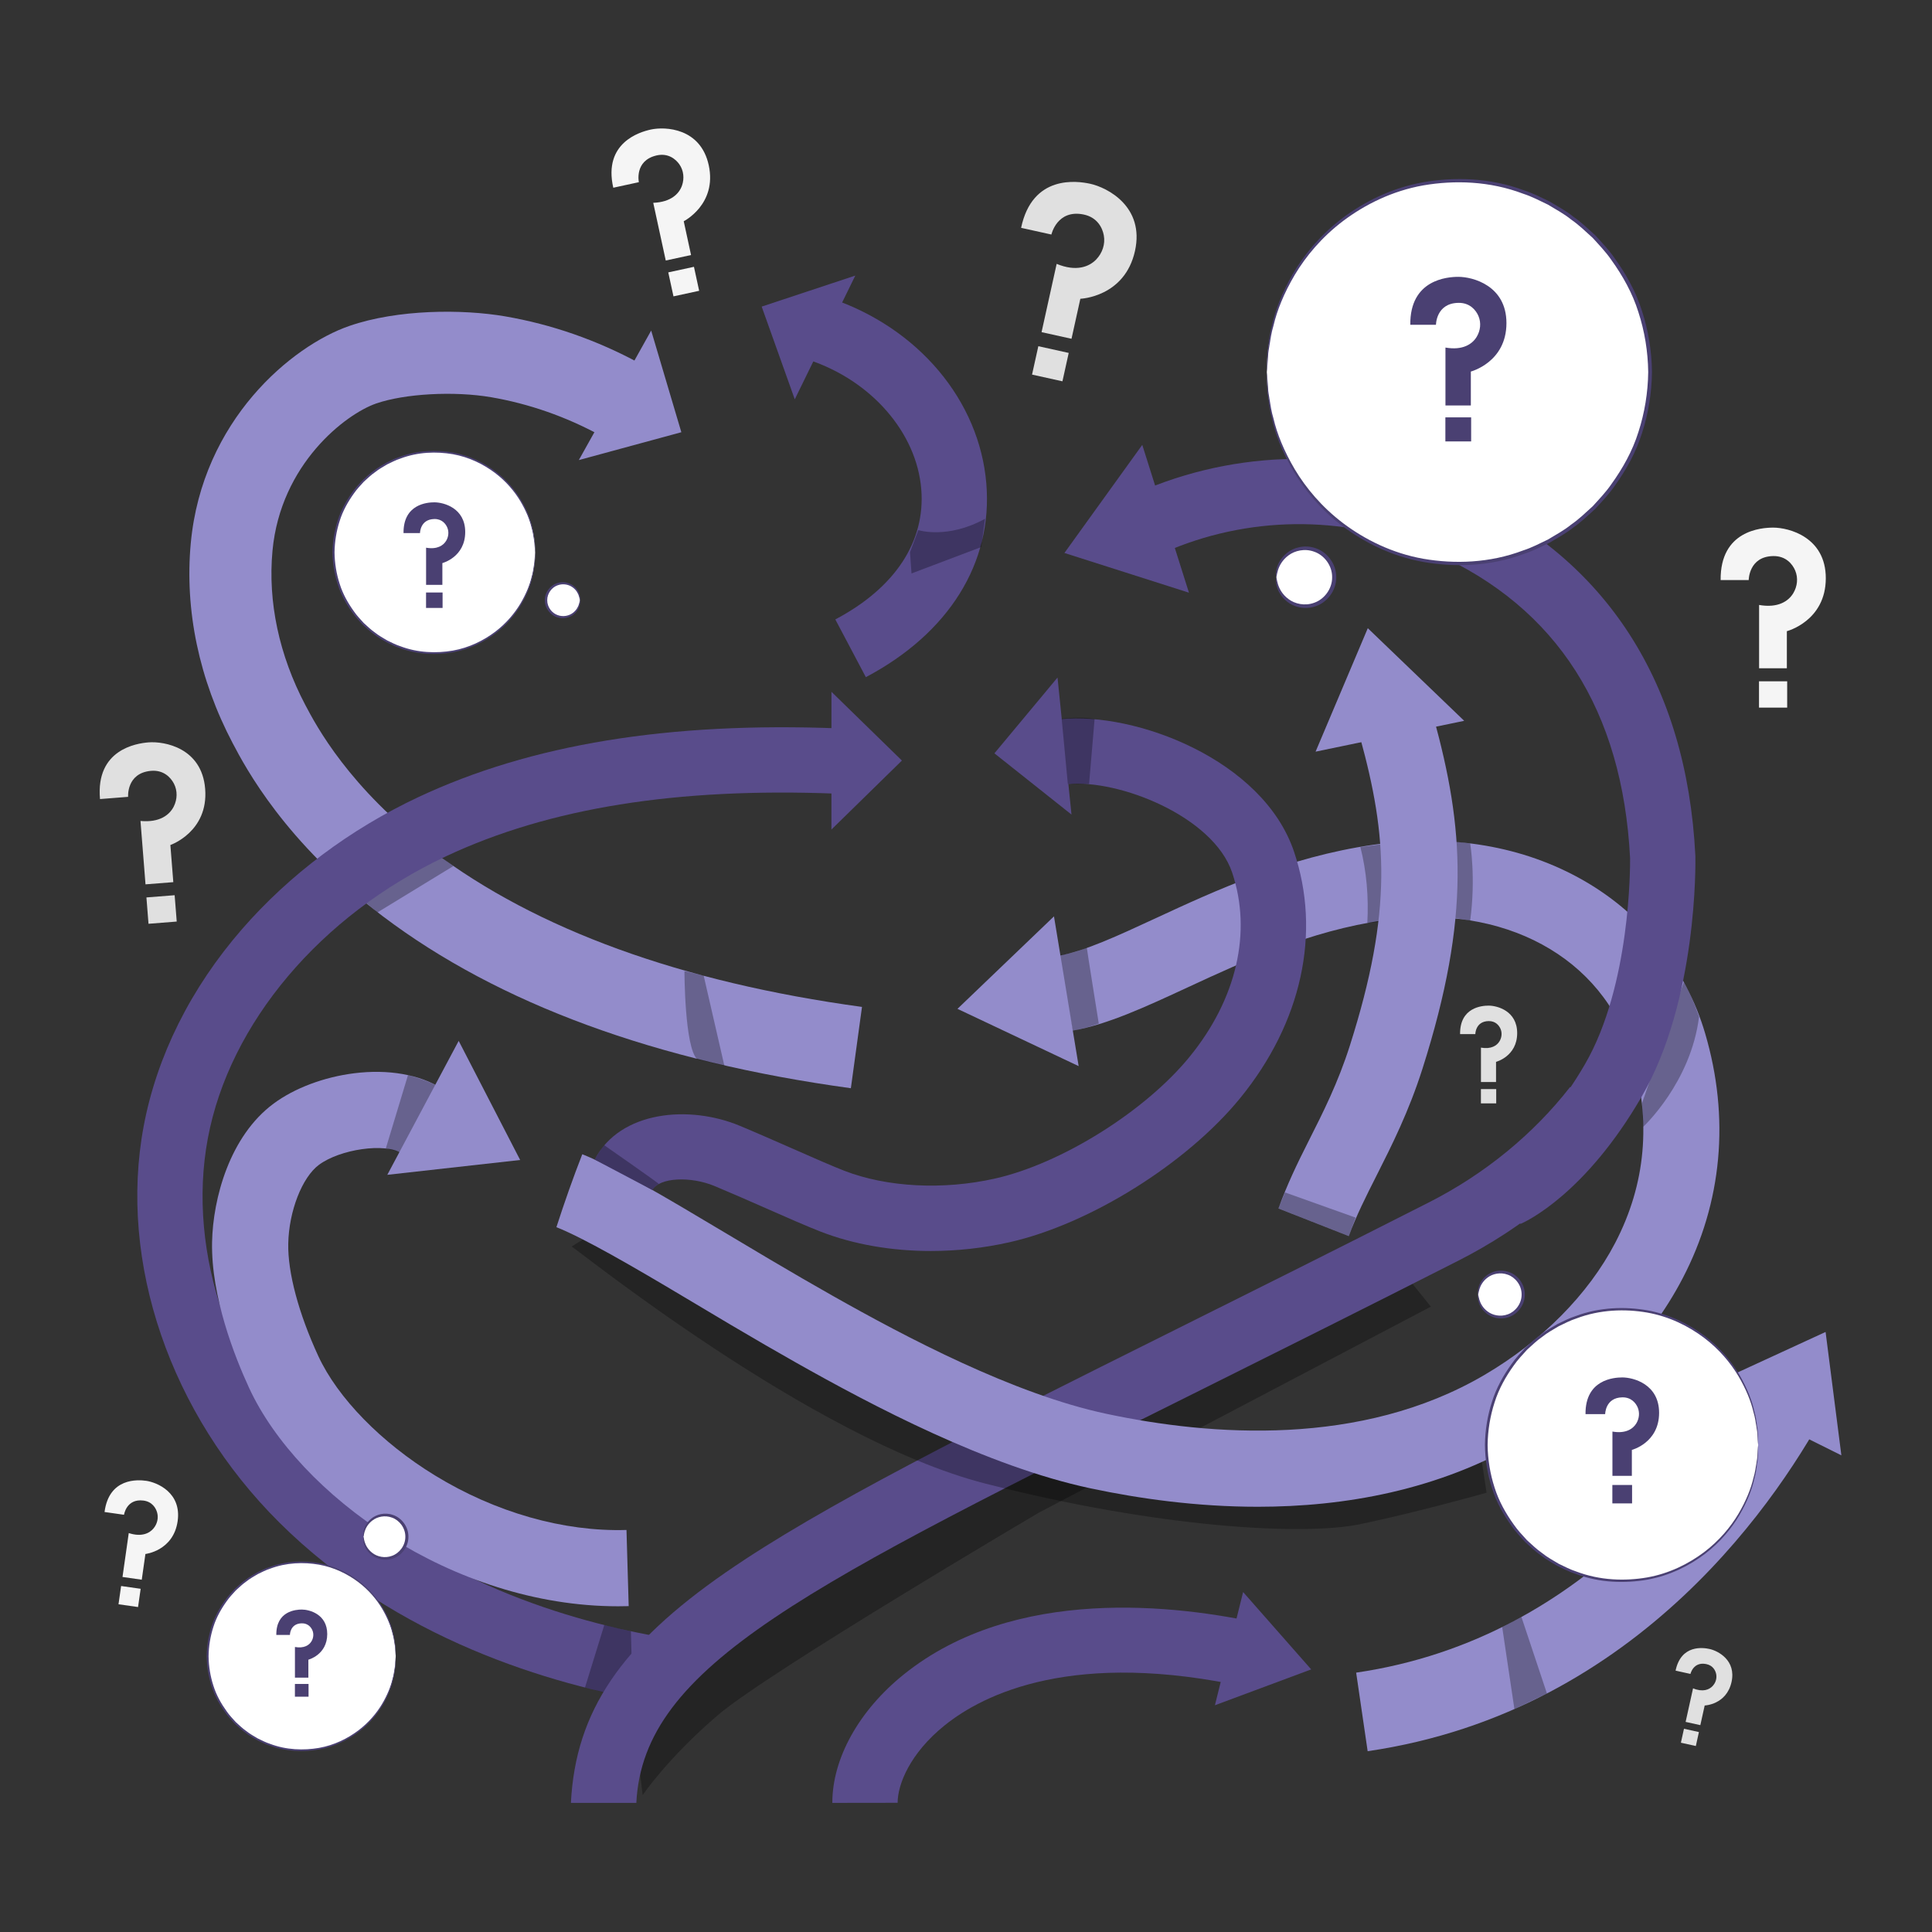 <svg width="271" height="271" viewBox="0 0 271 271" fill="none" xmlns="http://www.w3.org/2000/svg">
<rect x="0" y="0" width="271" height="271" fill="#333333" stroke="none"/>
<path d="M14.028 112.084L17.972 111.772C17.972 111.772 17.71 108.461 21.146 108.129C22.931 107.957 23.951 109.054 24.398 109.922C24.918 110.929 24.879 112.126 24.37 113.138C23.788 114.293 22.402 115.412 19.706 115.154L20.41 124.047L24.31 123.738L23.898 118.529C23.898 118.529 29.255 116.683 28.778 110.655C28.322 104.888 23.044 103.957 20.831 104.133C19.138 104.267 13.403 105.132 14.028 112.084Z" fill="#E0E0E0"/>
<path d="M24.497 125.57L20.539 125.883L20.831 129.579L24.789 129.266L24.497 125.57Z" fill="#E0E0E0"/>
<path d="M204.805 145.054H206.943C206.943 145.054 206.943 143.259 208.809 143.226C209.778 143.209 210.28 143.844 210.484 144.33C210.721 144.895 210.649 145.538 210.332 146.062C209.969 146.66 209.175 147.203 207.733 146.95V151.771H209.848V148.946C209.848 148.946 212.813 148.18 212.813 144.912C212.813 141.785 210.009 141.059 208.809 141.059C207.891 141.06 204.764 141.281 204.805 145.054Z" fill="#E0E0E0"/>
<path d="M209.872 152.766H207.727V154.77H209.872V152.766Z" fill="#E0E0E0"/>
<path d="M14.664 212.087L17.395 212.476C17.395 212.476 17.722 210.183 20.111 210.481C21.352 210.636 21.878 211.539 22.05 212.197C22.25 212.961 22.042 213.77 21.541 214.381C20.969 215.078 19.855 215.628 18.06 215.042L17.183 221.2L19.884 221.585L20.397 217.977C20.397 217.977 24.325 217.538 24.919 213.364C25.488 209.37 22.039 207.932 20.506 207.713C19.333 207.546 15.299 207.261 14.664 212.087Z" fill="#F5F5F5"/>
<path d="M19.729 222.859L16.988 222.469L16.623 225.029L19.364 225.419L19.729 222.859Z" fill="#F5F5F5"/>
<path d="M86.024 26.332L89.613 25.554C89.613 25.554 88.96 22.54 92.08 21.807C93.701 21.426 94.775 22.309 95.294 23.051C95.898 23.913 96.011 25.019 95.669 26.013C95.278 27.149 94.142 28.351 91.63 28.449L93.385 36.542L96.933 35.773L95.906 31.032C95.906 31.032 100.604 28.666 99.415 23.18C98.278 17.932 93.306 17.733 91.292 18.17C89.751 18.504 84.584 20.015 86.024 26.332Z" fill="#F5F5F5"/>
<path d="M97.34 37.426L93.738 38.207L94.468 41.571L98.07 40.79L97.34 37.426Z" fill="#F5F5F5"/>
<path d="M235.031 234.339L237.119 234.8C237.119 234.8 237.507 233.047 239.335 233.419C240.285 233.612 240.639 234.339 240.733 234.858C240.843 235.461 240.634 236.073 240.211 236.516C239.728 237.022 238.834 237.381 237.482 236.822L236.441 241.529L238.505 241.985L239.115 239.228C239.115 239.228 242.176 239.119 242.881 235.928C243.556 232.875 240.975 231.561 239.802 231.302C238.907 231.105 235.806 230.647 235.031 234.339Z" fill="#E0E0E0"/>
<path d="M238.306 242.955L236.211 242.492L235.778 244.449L237.874 244.912L238.306 242.955Z" fill="#E0E0E0"/>
<path d="M241.352 81.365H245.29C245.29 81.365 245.29 78.058 248.727 77.999C250.512 77.968 251.437 79.137 251.813 80.033C252.25 81.073 252.117 82.258 251.533 83.222C250.865 84.324 249.401 85.325 246.747 84.857V93.737H250.641V88.535C250.641 88.535 256.103 87.123 256.103 81.104C256.103 75.346 250.939 74.008 248.728 74.008C247.037 74.008 241.278 74.417 241.352 81.365Z" fill="#F5F5F5"/>
<path d="M250.686 95.566H246.734V99.257H250.686V95.566Z" fill="#F5F5F5"/>
<path d="M143.23 31.959L147.479 32.898C147.479 32.898 148.267 29.331 151.988 30.086C153.921 30.479 154.64 31.96 154.832 33.016C155.055 34.242 154.63 35.489 153.769 36.39C152.786 37.418 150.968 38.15 148.216 37.012L146.099 46.591L150.3 47.52L151.54 41.908C151.54 41.908 157.769 41.687 159.204 35.195C160.577 28.982 155.325 26.308 152.94 25.781C151.117 25.379 144.807 24.447 143.23 31.959Z" fill="#E0E0E0"/>
<path d="M149.908 49.505L145.645 48.562L144.764 52.544L149.028 53.486L149.908 49.505Z" fill="#E0E0E0"/>
<path d="M119.973 38.656L106.84 43.006L111.482 56.012L119.973 38.656Z" fill="#594C8B"/>
<path d="M148.338 95.038L139.485 105.67L150.298 114.259L148.338 95.038Z" fill="#594C8B"/>
<path d="M116.624 116.359L126.511 106.682L116.627 97.038L116.624 116.359Z" fill="#594C8B"/>
<path d="M121.451 94.986L117.17 86.887C125.549 82.458 129.83 75.965 129.224 68.605C128.572 60.692 122.25 53.413 113.492 50.491L116.392 41.801C128.771 45.931 137.392 56.157 138.354 67.854C139.266 78.936 133.106 88.826 121.451 94.986Z" fill="#594C8B"/>
<g opacity="0.3">
<path d="M128.809 74.357C128.809 74.357 132.88 75.676 138.167 72.769L137.638 76.736L127.858 80.437L127.645 77.459L128.809 74.357Z" fill="black"/>
</g>
<path d="M119.351 152.644C92.017 148.908 69.928 140.793 53.699 128.524C39.952 118.131 34.451 107.688 32.643 104.256C27.92 95.289 25.886 85.584 26.76 76.19C28.367 58.925 40.937 48.509 48.994 45.721C55.796 43.367 64.868 43.348 70.841 44.373C77.389 45.498 83.737 47.713 89.71 50.956L84.218 61.073C79.353 58.431 74.196 56.63 68.892 55.719C63.715 54.83 56.778 55.208 52.759 56.599C48.507 58.071 39.358 65.057 38.222 77.258C37.555 84.423 39.148 91.904 42.828 98.891C44.34 101.761 48.941 110.496 60.642 119.342C75.278 130.407 95.555 137.774 120.911 141.24L119.351 152.644Z" fill="#938CCB"/>
<g opacity="0.3">
<path d="M59.09 118.109L48.195 123.994L52.952 127.979L63.581 121.489L59.09 118.109Z" fill="black"/>
</g>
<g opacity="0.3">
<path d="M96.008 136.207C96.008 136.207 96.014 146.977 97.813 148.596L101.608 149.494L98.705 136.855L96.008 136.207Z" fill="black"/>
</g>
<path d="M81.191 64.534L95.571 60.627L91.34 46.367L81.191 64.534Z" fill="#938CCB"/>
<path d="M191.84 245.64L190.227 234.621C223.49 229.751 240.907 202.862 246.851 191.527L256.713 196.699C249.976 209.545 230.17 240.027 191.84 245.64Z" fill="#938CCB"/>
<path d="M258.288 204.141L256.073 186.832L239.168 194.614L258.288 204.141Z" fill="#938CCB"/>
<g opacity="0.3">
<path d="M213.411 226.812L210.711 228.227L212.426 239.732L216.987 237.542L213.411 226.812Z" fill="black"/>
</g>
<path d="M92.03 238.814C76.97 236.283 55.58 229.849 39.192 213.572C23.882 198.366 16.584 177.071 20.148 157.999C21.985 148.165 26.755 138.6 33.94 130.337C40.585 122.695 49.141 116.289 58.684 111.81C74.488 104.394 93.774 101.241 117.644 102.17L117.287 111.324C94.916 110.452 77.021 113.324 62.577 120.103C44.979 128.362 32.172 143.527 29.153 159.681C26.139 175.814 32.46 193.972 45.648 207.072C60.328 221.653 79.799 227.468 93.548 229.779L92.03 238.814Z" fill="#594C8B"/>
<g opacity="0.3">
<path d="M84.76 227.949L82.055 236.714L88.747 238.424L88.497 228.817L84.76 227.949Z" fill="black"/>
</g>
<g opacity="0.3">
<path d="M90.147 251.794C90.147 251.794 93.659 246.585 100.711 240.562C107.763 234.538 145.667 212.206 145.667 212.206L200.706 183.282L197.547 179.363L110.025 221.848L88.769 240.419L90.147 251.794Z" fill="black"/>
</g>
<path d="M89.258 252.889L80.082 252.888C80.727 239.982 87.202 230.659 101.814 220.548C115.24 211.257 136.054 200.881 164.861 186.518C175.412 181.257 187.371 175.295 200.471 168.638C208.248 164.685 215.08 159.099 220.228 152.484L227.458 158.11C221.488 165.782 213.591 172.246 204.621 176.804C191.49 183.478 179.514 189.448 168.948 194.716C113.244 222.489 90.214 233.544 89.258 252.889Z" fill="#594C8B"/>
<path d="M86.697 225.312C63.421 225.314 41.84 209.622 34.94 194.68C32.935 190.34 29.595 181.911 29.747 174.229C29.869 168.122 32.204 159.368 38.383 154.797C41.313 152.629 45.427 151.08 49.669 150.547C54.465 149.947 58.845 150.711 62.006 152.702L56.31 161.746C53.997 160.289 47.725 161.18 44.739 163.389C42.375 165.139 40.523 169.89 40.433 174.442C40.352 178.49 41.887 184.233 44.642 190.2C47.361 196.086 53.479 202.351 61.008 206.957C69.492 212.147 79.038 214.875 87.877 214.607L88.186 225.291C87.69 225.305 87.192 225.312 86.697 225.312Z" fill="#938CCB"/>
<g opacity="0.3">
<path d="M54.117 161.093L57.229 150.805C57.229 150.805 60.758 151.729 61.874 152.729L56.236 161.617" fill="black"/>
</g>
<g opacity="0.3">
<path d="M80.172 174.856C80.392 174.743 113.783 201.864 138.225 208.104C162.668 214.344 182.88 215.43 190.748 213.802C198.616 212.174 208.521 209.381 208.521 209.381L207.367 201.818C207.367 201.818 178.675 204.034 159.954 202.813C141.234 201.592 96.06 174.855 96.06 174.855L87.088 170.551L80.172 174.856Z" fill="black"/>
</g>
<path d="M176.418 211.353C167.861 211.353 159.791 210.217 152.984 208.771C138.485 205.69 122.398 197.196 111.56 191.076C108.84 189.54 105.899 187.837 102.569 185.869C100.32 184.541 98.144 183.24 96.061 181.994C88.501 177.476 81.82 173.635 78.047 172.134C79.208 168.548 80.415 165.128 81.677 161.903C86.246 163.72 93.262 167.87 101.544 172.82C103.614 174.057 105.775 175.348 108.007 176.668C111.276 178.599 114.158 180.269 116.816 181.77C127.042 187.544 142.145 195.541 155.206 198.317C169.837 201.426 190.907 203.006 208.197 192.877C216.274 188.144 222.794 181.563 226.557 174.347C230.856 166.101 231.653 157.227 228.926 147.97C224.889 134.267 210.916 126.672 194.154 129.075C183.699 130.572 174.627 134.776 166.623 138.485C160.586 141.283 155.373 143.699 150.442 144.57L148.582 134.046C152.142 133.417 156.77 131.272 162.13 128.788C170.372 124.969 180.63 120.215 192.638 118.495C203.501 116.939 213.706 118.677 222.15 123.519C230.463 128.287 236.511 135.898 239.178 144.95C242.664 156.783 241.576 168.657 236.034 179.288C231.287 188.394 223.529 196.282 213.599 202.099C201.718 209.059 188.576 211.353 176.418 211.353Z" fill="#938CCB"/>
<g opacity="0.3">
<path d="M193.647 118.434C194.995 122.461 194.2 129.241 194.2 129.241L191.793 129.469C191.992 125.835 191.693 122.277 190.82 118.809L193.647 118.434Z" fill="black"/>
</g>
<g opacity="0.3">
<path d="M206.222 118.313C206.222 118.313 207.038 123.094 206.222 129.138L203.836 128.704V118.023L206.222 118.313Z" fill="black"/>
</g>
<g opacity="0.3">
<path d="M230.336 154.716L230.483 158.065C230.483 158.065 237.184 151.856 238.325 142.616C237.613 140.601 236.999 139.176 236.181 137.77L230.336 154.716Z" fill="black"/>
</g>
<g opacity="0.3">
<path d="M152.448 132.934C152.448 133.111 154.124 143.571 154.124 143.571C153.049 143.994 151.691 144.333 150.22 144.638L148.547 133.97C149.97 133.828 151.268 133.426 152.448 132.934Z" fill="black"/>
</g>
<path d="M130.567 175.476C125.064 175.476 119.721 174.557 115.077 172.747C113.141 171.993 110.434 170.801 107.568 169.539C105.145 168.473 102.639 167.369 100.251 166.372C96.877 164.962 92.454 165.148 91.524 166.928L83.414 162.651C86.998 155.781 96.71 154.964 103.782 157.919C106.251 158.95 108.797 160.071 111.259 161.155C114.032 162.376 116.651 163.529 118.402 164.211C124.391 166.544 132.315 166.954 139.599 165.308C148.926 163.201 160.648 155.86 166.866 148.232C173.468 140.134 175.642 130.713 172.829 122.384C170.173 114.517 156.935 109.261 149.71 109.992L148.784 100.879C159.22 99.817 177.145 106.528 181.51 119.454C185.351 130.831 182.602 143.43 173.967 154.021C166.489 163.194 152.885 171.699 141.618 174.244C137.969 175.068 134.232 175.476 130.567 175.476Z" fill="#594C8B"/>
<path d="M116.75 252.889C116.741 246.652 120.495 239.91 126.791 234.856C142.315 222.392 165.015 225.074 177.165 227.782L175.172 236.724C150.606 231.249 137.908 237.679 132.525 241.999C127.637 245.924 125.907 250.311 125.911 252.877L116.75 252.889Z" fill="#594C8B"/>
<path d="M170.414 239.195L183.92 234.165L174.372 223.316L170.414 239.195Z" fill="#594C8B"/>
<g opacity="0.3">
<path d="M153.539 100.853L152.765 109.966H149.784L148.918 100.807C150.668 100.625 152.247 100.604 153.539 100.853Z" fill="black"/>
</g>
<g opacity="0.3">
<path d="M84.767 160.645C84.767 160.645 92.517 166.046 92.413 166.08C92.308 166.115 91.902 166.295 91.524 166.929L83.414 162.652C83.414 162.652 84.128 161.364 84.767 160.645Z" fill="black"/>
</g>
<path d="M160.225 62.402L149.305 77.564L166.774 83.136L160.225 62.402Z" fill="#594C8B"/>
<path d="M213.276 171.682L209.611 163.287L209.555 163.312C209.618 163.282 215.99 160.198 222.329 149.265C228.72 138.244 228.663 121.485 228.651 120.368C227.586 99.647 218.404 85.267 201.361 77.625L201.073 77.497C189.496 72.352 176.096 72.193 164.304 77.059L160.307 78.708L156.812 70.239L160.81 68.59C174.908 62.773 190.938 62.968 204.789 69.124L205.101 69.263C225.283 78.313 236.589 95.853 237.804 119.99L237.809 120.125C237.826 120.94 238.136 140.267 230.254 153.861C222.399 167.408 214.186 171.285 213.276 171.682Z" fill="#594C8B"/>
<path d="M189.194 173.389L179.328 169.512C180.565 166.103 181.924 163.288 183.554 160.062C185.582 156.047 187.68 151.895 189.346 146.659C195.381 127.692 194.568 117.24 190.791 103.49L201.098 100.66C205.334 116.087 206.34 128.502 199.532 149.9C197.607 155.951 195.209 160.696 193.094 164.883C191.611 167.813 190.213 170.583 189.194 173.389Z" fill="#938CCB"/>
<path d="M205.381 101.107L191.859 88.117L184.535 105.435L205.381 101.107Z" fill="#938CCB"/>
<path d="M54.328 164.791L72.962 162.711L64.34 146.002L54.328 164.791Z" fill="#938CCB"/>
<path d="M147.841 128.538L134.303 141.51L151.303 149.545L147.841 128.538Z" fill="#938CCB"/>
<g opacity="0.3">
<path d="M179.328 169.504L180.239 167.258L190.151 170.795L189.194 173.388L179.328 169.504Z" fill="black"/>
</g>
<path d="M207.638 78.886C222.387 77.196 232.975 63.87 231.285 49.12C229.596 34.37 216.269 23.783 201.519 25.472C186.77 27.162 176.182 40.488 177.872 55.238C179.561 69.988 192.888 80.575 207.638 78.886Z" fill="white"/>
<path d="M177.696 52.191C177.705 52.191 177.722 52.044 177.745 51.756C177.768 51.445 177.798 51.022 177.837 50.481C177.854 50.199 177.874 49.886 177.897 49.543C177.934 49.199 178.009 48.827 178.071 48.422C178.202 47.612 178.326 46.673 178.638 45.653C179.116 43.581 180.091 41.133 181.624 38.54C183.17 35.958 185.397 33.261 188.428 30.973C191.448 28.707 195.26 26.779 199.657 26.002C204.025 25.252 208.956 25.389 213.651 27.173C214.846 27.556 215.969 28.147 217.124 28.701C218.218 29.362 219.37 29.972 220.388 30.8C221.471 31.543 222.417 32.474 223.408 33.368C224.303 34.36 225.244 35.33 226.016 36.455C227.6 38.656 228.983 41.1 229.82 43.789C230.688 46.461 231.155 49.299 231.194 52.187C231.156 55.075 230.69 57.914 229.822 60.587C228.986 63.276 227.602 65.722 226.018 67.923C225.246 69.048 224.305 70.019 223.41 71.011C222.419 71.906 221.472 72.836 220.39 73.58C219.372 74.408 218.219 75.018 217.125 75.68C215.97 76.234 214.847 76.825 213.652 77.208C208.956 78.993 204.025 79.129 199.656 78.379C195.258 77.602 191.447 75.674 188.427 73.408C185.396 71.12 183.169 68.423 181.624 65.841C180.09 63.248 179.115 60.801 178.638 58.728C178.325 57.708 178.202 56.769 178.071 55.96C178.009 55.555 177.935 55.183 177.897 54.839C177.874 54.496 177.854 54.183 177.837 53.901C177.798 53.361 177.768 52.938 177.745 52.626C177.722 52.339 177.705 52.191 177.696 52.191C177.687 52.191 177.685 52.339 177.691 52.627C177.7 52.941 177.712 53.365 177.729 53.908C177.739 54.193 177.751 54.507 177.763 54.853C177.793 55.199 177.859 55.574 177.914 55.983C178.028 56.8 178.137 57.747 178.436 58.779C178.887 60.875 179.841 63.357 181.367 65.994C182.906 68.62 185.139 71.368 188.197 73.708C191.246 76.025 195.106 78.004 199.574 78.813C204.011 79.596 209.029 79.474 213.818 77.669C215.036 77.282 216.182 76.684 217.36 76.121C218.476 75.45 219.651 74.83 220.691 73.989C221.795 73.233 222.762 72.288 223.773 71.376C224.688 70.368 225.647 69.379 226.437 68.233C228.055 65.991 229.467 63.498 230.323 60.755C231.21 58.029 231.686 55.133 231.724 52.188C231.686 49.243 231.208 46.348 230.321 43.623C229.465 40.882 228.053 38.389 226.434 36.148C225.645 35.002 224.686 34.014 223.771 33.006C222.76 32.094 221.793 31.149 220.689 30.394C219.65 29.553 218.475 28.933 217.359 28.263C216.181 27.7 215.035 27.102 213.817 26.715C209.029 24.911 204.012 24.788 199.575 25.571C195.107 26.38 191.247 28.358 188.198 30.676C185.139 33.015 182.905 35.763 181.367 38.389C179.84 41.026 178.886 43.509 178.435 45.604C178.136 46.636 178.027 47.584 177.912 48.401C177.859 48.81 177.792 49.185 177.762 49.531C177.75 49.877 177.738 50.191 177.728 50.476C177.711 51.019 177.699 51.444 177.69 51.757C177.685 52.044 177.687 52.191 177.696 52.191Z" fill="#4A4072"/>
<path d="M197.821 45.559H201.422C201.422 45.559 201.422 42.535 204.564 42.481C206.196 42.453 207.042 43.521 207.386 44.34C207.785 45.292 207.664 46.375 207.129 47.257C206.518 48.264 205.18 49.179 202.753 48.752V56.871H206.314V52.115C206.314 52.115 211.308 50.824 211.308 45.321C211.308 40.055 206.586 38.832 204.565 38.832C203.019 38.833 197.753 39.206 197.821 45.559Z" fill="#4A4072"/>
<path d="M206.356 58.543H202.742V61.918H206.356V58.543Z" fill="#4A4072"/>
<path d="M186.106 83.686C187.61 82.019 187.478 79.449 185.811 77.945C184.144 76.441 181.574 76.573 180.07 78.24C178.567 79.907 178.699 82.477 180.366 83.981C182.032 85.484 184.602 85.352 186.106 83.686Z" fill="white"/>
<path d="M179.017 80.968C179.069 80.969 179.072 80.606 179.252 80.002C179.43 79.41 179.849 78.551 180.745 77.898C181.611 77.243 183.021 76.887 184.375 77.399C185.719 77.87 186.873 79.3 186.858 80.967C186.873 82.634 185.719 84.065 184.375 84.536C183.021 85.048 181.611 84.692 180.745 84.037C179.849 83.384 179.43 82.525 179.252 81.933C179.072 81.33 179.069 80.966 179.017 80.968C178.991 80.965 178.914 81.331 179.035 81.987C179.155 82.629 179.542 83.594 180.498 84.36C181.421 85.127 182.999 85.589 184.556 85.034C186.099 84.53 187.453 82.891 187.434 80.966C187.452 79.043 186.099 77.405 184.556 76.9C183 76.345 181.422 76.808 180.499 77.575C179.542 78.341 179.155 79.306 179.036 79.948C178.914 80.604 178.99 80.97 179.017 80.968Z" fill="#4A4072"/>
<path d="M74.88 79.769C76.141 72.062 70.916 64.792 63.209 63.531C55.502 62.27 48.232 67.495 46.971 75.202C45.71 82.909 50.935 90.179 58.642 91.44C66.349 92.701 73.619 87.476 74.88 79.769Z" fill="white"/>
<path d="M75.064 77.485C75.059 77.485 75.05 77.408 75.038 77.257C75.026 77.093 75.01 76.87 74.99 76.586C74.98 76.438 74.97 76.273 74.959 76.092C74.939 75.912 74.9 75.716 74.867 75.503C74.798 75.077 74.733 74.583 74.569 74.046C74.317 72.956 73.805 71.669 72.998 70.305C72.185 68.947 71.013 67.528 69.419 66.325C67.83 65.133 65.826 64.12 63.513 63.71C61.215 63.316 58.622 63.388 56.152 64.327C55.524 64.528 54.933 64.839 54.326 65.13C53.751 65.478 53.144 65.799 52.609 66.234C52.04 66.625 51.542 67.115 51.021 67.585C50.55 68.106 50.055 68.617 49.649 69.208C48.816 70.366 48.088 71.652 47.648 73.066C47.191 74.471 46.946 75.964 46.925 77.483C46.945 79.002 47.19 80.496 47.647 81.902C48.087 83.317 48.815 84.603 49.648 85.76C50.054 86.352 50.549 86.863 51.02 87.384C51.541 87.855 52.038 88.344 52.608 88.736C53.144 89.171 53.75 89.492 54.325 89.84C54.933 90.132 55.524 90.443 56.152 90.644C58.622 91.583 61.216 91.654 63.514 91.26C65.827 90.85 67.832 89.837 69.421 88.645C71.014 87.442 72.186 86.023 72.999 84.665C73.805 83.3 74.318 82.013 74.57 80.924C74.734 80.387 74.799 79.893 74.868 79.467C74.9 79.254 74.94 79.059 74.959 78.878C74.971 78.697 74.981 78.532 74.991 78.384C75.011 78.1 75.027 77.877 75.038 77.713C75.05 77.563 75.059 77.485 75.064 77.485C75.069 77.485 75.069 77.563 75.067 77.715C75.062 77.879 75.055 78.103 75.046 78.388C75.041 78.538 75.035 78.704 75.028 78.885C75.013 79.067 74.978 79.265 74.949 79.48C74.889 79.909 74.831 80.408 74.674 80.951C74.437 82.053 73.935 83.358 73.133 84.745C72.323 86.126 71.148 87.572 69.54 88.803C67.936 90.022 65.906 91.062 63.556 91.488C61.222 91.9 58.583 91.836 56.063 90.887C55.423 90.683 54.82 90.369 54.201 90.072C53.613 89.72 52.995 89.393 52.448 88.951C51.868 88.553 51.359 88.056 50.827 87.576C50.346 87.046 49.841 86.526 49.426 85.923C48.575 84.744 47.832 83.433 47.382 81.99C46.915 80.556 46.665 79.033 46.645 77.483C46.665 75.934 46.916 74.412 47.383 72.978C47.833 71.536 48.576 70.225 49.427 69.046C49.842 68.443 50.347 67.923 50.828 67.393C51.36 66.914 51.868 66.417 52.449 66.019C52.996 65.577 53.614 65.251 54.201 64.898C54.82 64.603 55.423 64.288 56.064 64.084C58.583 63.136 61.222 63.071 63.555 63.483C65.905 63.909 67.935 64.949 69.539 66.168C71.148 67.398 72.323 68.844 73.132 70.225C73.935 71.612 74.437 72.918 74.674 74.02C74.831 74.563 74.889 75.062 74.949 75.492C74.977 75.706 75.012 75.904 75.028 76.086C75.034 76.268 75.041 76.434 75.046 76.583C75.055 76.869 75.062 77.092 75.067 77.257C75.069 77.408 75.069 77.485 75.064 77.485Z" fill="#4A4072"/>
<path d="M56.602 74.777H58.913C58.913 74.777 58.913 72.837 60.929 72.802C61.976 72.784 62.519 73.47 62.74 73.995C62.996 74.606 62.918 75.301 62.575 75.867C62.183 76.513 61.324 77.1 59.767 76.826V82.036H62.051V78.984C62.051 78.984 65.255 78.156 65.255 74.625C65.255 71.246 62.226 70.461 60.928 70.461C59.937 70.461 56.559 70.701 56.602 74.777Z" fill="#4A4072"/>
<path d="M62.08 83.109H59.762V85.275H62.08V83.109Z" fill="#4A4072"/>
<path d="M81.344 84.19C81.344 85.502 80.28 86.567 78.967 86.567C77.654 86.567 76.59 85.502 76.59 84.19C76.59 82.877 77.654 81.812 78.967 81.812C80.28 81.812 81.344 82.876 81.344 84.19Z" fill="white"/>
<path d="M81.345 84.189C81.315 84.19 81.312 83.978 81.207 83.624C81.103 83.278 80.858 82.776 80.334 82.394C79.827 82.011 79.002 81.802 78.211 82.102C77.425 82.377 76.75 83.213 76.759 84.189C76.75 85.164 77.425 86.001 78.211 86.276C79.003 86.576 79.827 86.367 80.334 85.984C80.858 85.602 81.103 85.1 81.207 84.753C81.312 84.4 81.315 84.188 81.345 84.189C81.36 84.188 81.405 84.402 81.334 84.785C81.264 85.161 81.038 85.725 80.478 86.173C79.939 86.622 79.016 86.892 78.105 86.568C77.203 86.273 76.411 85.314 76.422 84.189C76.411 83.064 77.203 82.106 78.105 81.811C79.016 81.486 79.938 81.757 80.478 82.205C81.037 82.653 81.264 83.217 81.334 83.593C81.405 83.976 81.361 84.19 81.345 84.189Z" fill="#4A4072"/>
<path d="M227.547 221.759C238.08 221.759 246.618 213.221 246.618 202.688C246.618 192.155 238.08 183.617 227.547 183.617C217.015 183.617 208.477 192.155 208.477 202.688C208.477 213.221 217.015 221.759 227.547 221.759Z" fill="white"/>
<path d="M246.62 202.688C246.613 202.688 246.601 202.583 246.585 202.379C246.569 202.158 246.548 201.859 246.521 201.475C246.508 201.274 246.494 201.053 246.478 200.809C246.451 200.565 246.398 200.301 246.354 200.014C246.262 199.44 246.174 198.774 245.952 198.05C245.613 196.58 244.921 194.843 243.833 193.004C242.737 191.172 241.156 189.259 239.006 187.636C236.863 186.028 234.16 184.661 231.04 184.11C227.941 183.578 224.443 183.675 221.112 184.941C220.264 185.212 219.467 185.632 218.648 186.025C217.872 186.494 217.054 186.926 216.332 187.514C215.564 188.041 214.893 188.701 214.19 189.336C213.555 190.039 212.887 190.728 212.339 191.525C211.215 193.086 210.234 194.821 209.64 196.728C209.025 198.623 208.693 200.637 208.666 202.686C208.693 204.735 209.023 206.749 209.639 208.645C210.232 210.553 211.214 212.288 212.338 213.85C212.885 214.648 213.553 215.336 214.188 216.04C214.891 216.675 215.563 217.335 216.331 217.862C217.053 218.45 217.871 218.882 218.647 219.352C219.466 219.745 220.263 220.164 221.111 220.436C224.442 221.702 227.94 221.798 231.04 221.267C234.16 220.715 236.863 219.347 239.006 217.74C241.156 216.116 242.736 214.203 243.833 212.371C244.921 210.532 245.612 208.795 245.951 207.325C246.172 206.601 246.26 205.936 246.353 205.361C246.397 205.074 246.45 204.81 246.476 204.566C246.492 204.323 246.506 204.1 246.519 203.9C246.547 203.517 246.568 203.217 246.584 202.996C246.601 202.792 246.613 202.688 246.62 202.688C246.626 202.688 246.627 202.792 246.624 202.997C246.617 203.219 246.608 203.52 246.597 203.905C246.589 204.107 246.581 204.33 246.572 204.575C246.551 204.821 246.503 205.087 246.465 205.377C246.384 205.956 246.307 206.628 246.095 207.361C245.775 208.848 245.098 210.609 244.015 212.479C242.923 214.341 241.339 216.292 239.169 217.952C237.006 219.596 234.268 220.999 231.098 221.574C227.95 222.129 224.39 222.042 220.992 220.762C220.129 220.488 219.315 220.063 218.48 219.664C217.688 219.188 216.854 218.748 216.117 218.152C215.333 217.615 214.647 216.945 213.93 216.298C213.281 215.583 212.6 214.881 212.04 214.068C210.892 212.478 209.89 210.709 209.283 208.763C208.654 206.829 208.316 204.775 208.289 202.685C208.316 200.596 208.655 198.542 209.284 196.609C209.892 194.664 210.893 192.896 212.041 191.305C212.601 190.493 213.282 189.791 213.931 189.076C214.648 188.429 215.334 187.759 216.117 187.223C216.855 186.627 217.688 186.186 218.48 185.711C219.316 185.311 220.129 184.887 220.992 184.613C224.39 183.333 227.948 183.246 231.096 183.801C234.266 184.375 237.005 185.779 239.168 187.422C241.338 189.082 242.922 191.032 244.014 192.894C245.097 194.765 245.774 196.526 246.094 198.013C246.306 198.745 246.384 199.418 246.465 199.997C246.503 200.287 246.55 200.553 246.571 200.799C246.58 201.044 246.588 201.268 246.596 201.469C246.607 201.855 246.617 202.156 246.623 202.378C246.627 202.583 246.626 202.688 246.62 202.688Z" fill="#4A4072"/>
<path d="M222.399 198.359H225.155C225.155 198.359 225.155 196.045 227.56 196.004C228.809 195.982 229.456 196.801 229.72 197.427C230.025 198.155 229.933 198.984 229.524 199.66C229.056 200.43 228.031 201.131 226.174 200.804V207.018H228.899V203.378C228.899 203.378 232.721 202.39 232.721 198.177C232.721 194.147 229.107 193.211 227.56 193.211C226.377 193.211 222.347 193.497 222.399 198.359Z" fill="#4A4072"/>
<path d="M228.93 208.297H226.164V210.88H228.93V208.297Z" fill="#4A4072"/>
<path d="M207.336 181.581C207.336 183.328 208.752 184.744 210.499 184.744C212.246 184.744 213.662 183.328 213.662 181.581C213.662 179.834 212.246 178.418 210.499 178.418C208.752 178.419 207.336 179.834 207.336 181.581Z" fill="white"/>
<path d="M207.334 181.581C207.375 181.583 207.377 181.3 207.518 180.83C207.656 180.369 207.982 179.701 208.679 179.193C209.354 178.683 210.45 178.406 211.504 178.804C212.55 179.17 213.448 180.284 213.436 181.58C213.448 182.877 212.55 183.991 211.504 184.357C210.45 184.756 209.354 184.478 208.679 183.969C207.982 183.461 207.656 182.793 207.518 182.331C207.377 181.863 207.375 181.58 207.334 181.581C207.314 181.579 207.254 181.864 207.349 182.375C207.442 182.874 207.743 183.625 208.487 184.221C209.206 184.818 210.433 185.178 211.645 184.746C212.846 184.353 213.899 183.078 213.884 181.581C213.898 180.084 212.846 178.81 211.645 178.417C210.434 177.985 209.206 178.344 208.487 178.941C207.743 179.537 207.442 180.289 207.349 180.788C207.254 181.298 207.314 181.583 207.334 181.581Z" fill="#4A4072"/>
<path d="M54.93 236.173C57.055 229.203 53.127 221.831 46.158 219.706C39.188 217.581 31.816 221.509 29.691 228.478C27.566 235.448 31.494 242.82 38.463 244.945C45.433 247.07 52.805 243.142 54.93 236.173Z" fill="white"/>
<path d="M55.514 232.324C55.51 232.324 55.502 232.252 55.49 232.111C55.479 231.958 55.465 231.75 55.446 231.485C55.437 231.346 55.427 231.193 55.416 231.024C55.398 230.856 55.361 230.673 55.331 230.474C55.267 230.077 55.206 229.616 55.053 229.115C54.818 228.098 54.34 226.897 53.587 225.624C52.828 224.357 51.735 223.033 50.248 221.91C48.766 220.798 46.895 219.852 44.736 219.471C42.593 219.103 40.173 219.17 37.868 220.046C37.282 220.234 36.73 220.524 36.163 220.796C35.626 221.121 35.061 221.42 34.561 221.826C34.03 222.191 33.566 222.648 33.08 223.087C32.64 223.573 32.178 224.049 31.799 224.601C31.021 225.681 30.343 226.881 29.932 228.201C29.506 229.512 29.277 230.905 29.258 232.322C29.277 233.74 29.506 235.134 29.931 236.445C30.341 237.765 31.021 238.966 31.798 240.046C32.177 240.598 32.639 241.074 33.078 241.561C33.565 242.001 34.03 242.457 34.561 242.822C35.06 243.228 35.626 243.528 36.163 243.852C36.73 244.124 37.281 244.414 37.867 244.602C40.172 245.478 42.593 245.545 44.736 245.177C46.895 244.796 48.766 243.849 50.248 242.737C51.735 241.614 52.828 240.291 53.587 239.024C54.339 237.751 54.818 236.55 55.052 235.533C55.206 235.032 55.266 234.571 55.33 234.174C55.361 233.975 55.398 233.792 55.416 233.624C55.427 233.455 55.437 233.302 55.445 233.163C55.464 232.898 55.479 232.69 55.49 232.537C55.501 232.397 55.509 232.324 55.514 232.324C55.519 232.324 55.519 232.397 55.517 232.539C55.512 232.692 55.506 232.901 55.498 233.167C55.493 233.307 55.487 233.462 55.48 233.631C55.466 233.8 55.433 233.985 55.407 234.185C55.35 234.586 55.297 235.051 55.15 235.558C54.929 236.587 54.461 237.805 53.712 239.099C52.957 240.387 51.86 241.737 50.36 242.885C48.864 244.022 46.969 244.993 44.776 245.391C42.598 245.775 40.135 245.715 37.785 244.829C37.187 244.639 36.625 244.346 36.047 244.07C35.499 243.741 34.922 243.436 34.412 243.023C33.87 242.652 33.395 242.188 32.899 241.741C32.45 241.246 31.979 240.76 31.592 240.198C30.798 239.098 30.105 237.874 29.684 236.528C29.249 235.191 29.015 233.769 28.996 232.323C29.015 230.878 29.249 229.457 29.685 228.12C30.106 226.774 30.798 225.551 31.593 224.451C31.98 223.889 32.451 223.403 32.9 222.909C33.396 222.461 33.871 221.998 34.413 221.627C34.923 221.215 35.5 220.91 36.047 220.581C36.625 220.304 37.188 220.011 37.786 219.821C40.136 218.936 42.598 218.876 44.776 219.26C46.969 219.657 48.864 220.628 50.36 221.765C51.86 222.913 52.957 224.262 53.712 225.551C54.461 226.845 54.93 228.063 55.151 229.092C55.298 229.599 55.351 230.064 55.408 230.465C55.434 230.665 55.467 230.85 55.481 231.019C55.488 231.189 55.493 231.343 55.499 231.483C55.507 231.749 55.513 231.957 55.518 232.111C55.519 232.252 55.518 232.324 55.514 232.324Z" fill="#4A4072"/>
<path d="M38.758 229.332H40.665C40.665 229.332 40.665 227.731 42.329 227.702C43.193 227.688 43.641 228.254 43.823 228.687C44.035 229.191 43.971 229.765 43.688 230.231C43.364 230.765 42.656 231.249 41.371 231.023V235.322H43.256V232.803C43.256 232.803 45.901 232.12 45.901 229.205C45.901 226.417 43.4 225.77 42.33 225.77C41.51 225.771 38.722 225.968 38.758 229.332Z" fill="#4A4072"/>
<path d="M43.28 236.207H41.367V237.994H43.28V236.207Z" fill="#4A4072"/>
<path d="M50.973 215.553C50.973 217.237 52.338 218.603 54.023 218.603C55.707 218.603 57.072 217.238 57.072 215.553C57.072 213.869 55.706 212.504 54.023 212.504C52.339 212.504 50.973 213.869 50.973 215.553Z" fill="white"/>
<path d="M50.973 215.555C51.012 215.556 51.015 215.283 51.15 214.831C51.283 214.386 51.598 213.742 52.27 213.252C52.92 212.761 53.978 212.493 54.994 212.877C56.002 213.231 56.868 214.304 56.857 215.554C56.868 216.805 56.002 217.878 54.994 218.232C53.978 218.616 52.92 218.348 52.27 217.857C51.598 217.367 51.284 216.723 51.151 216.279C51.015 215.826 51.012 215.554 50.973 215.555C50.954 215.553 50.896 215.828 50.987 216.32C51.077 216.801 51.368 217.525 52.086 218.1C52.778 218.675 53.962 219.022 55.13 218.606C56.288 218.227 57.303 216.998 57.289 215.554C57.302 214.112 56.288 212.882 55.13 212.503C53.962 212.087 52.778 212.434 52.086 213.009C51.368 213.584 51.077 214.308 50.987 214.79C50.896 215.282 50.954 215.556 50.973 215.555Z" fill="#4A4072"/>
</svg>

